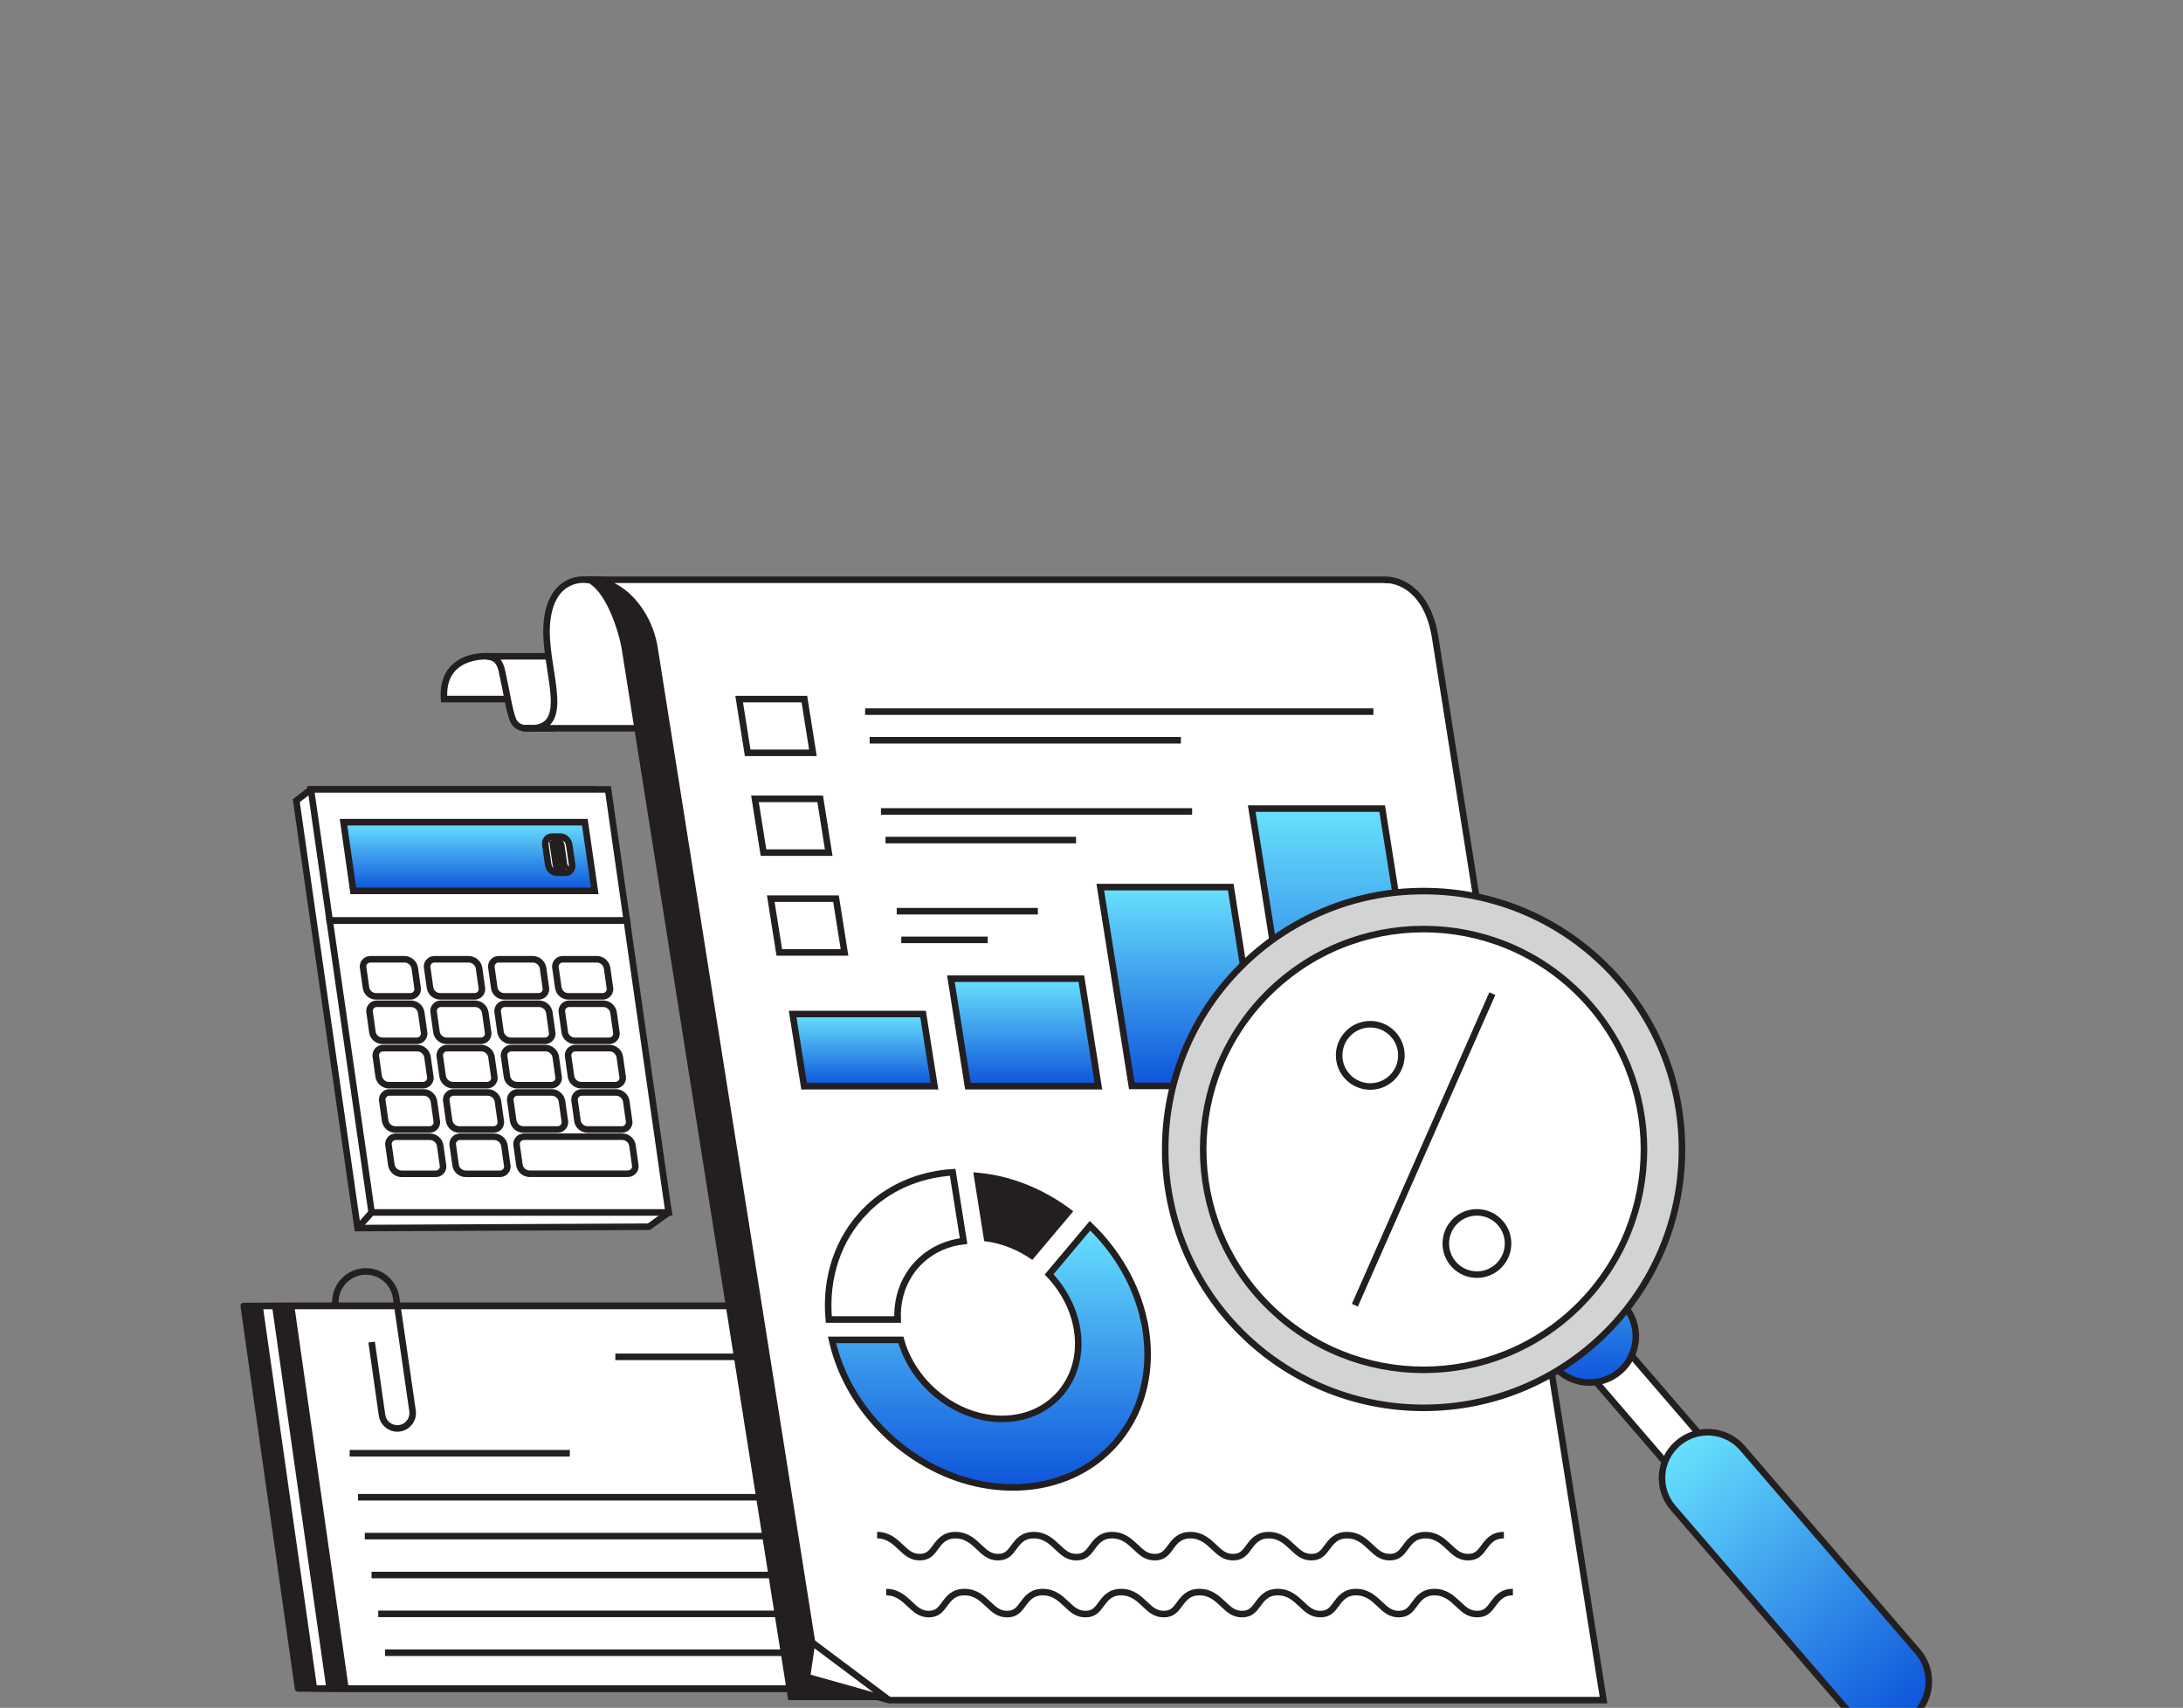 <svg width="464" height="363" viewBox="0 0 464 363" fill="none" xmlns="http://www.w3.org/2000/svg">
<rect x="0" y="0" width="464" height="363" fill="#808080" stroke="none"/>
<path d="M63.354 358.886H193.97L182.185 277.583H51.81L63.354 358.886Z" fill="#231F20" stroke="#231F20" stroke-width="1.392" stroke-linecap="round" stroke-linejoin="round"/>
<path d="M66.714 358.886H197.32L185.544 277.583H55.16L66.714 358.886Z" fill="white" stroke="#231F20" stroke-width="1.392" stroke-linecap="round" stroke-linejoin="round"/>
<path d="M70.064 358.886H200.68L188.894 277.583H58.52L70.064 358.886Z" fill="#231F20" stroke="#231F20" stroke-width="1.392" stroke-linecap="round" stroke-linejoin="round"/>
<path d="M73.423 358.886H204.03L192.254 277.583H61.87L73.423 358.886Z" fill="white" stroke="#231F20" stroke-width="1.392" stroke-linecap="round" stroke-linejoin="round"/>
<path d="M78.991 285.258L81.2 300.802C81.432 302.417 82.814 303.614 84.448 303.614C86.443 303.614 87.974 301.842 87.686 299.865L84.197 275.802C83.733 272.61 80.996 270.243 77.775 270.243C73.831 270.243 70.797 273.742 71.344 277.649" stroke="#231F20" stroke-width="1.392" stroke-miterlimit="10"/>
<path d="M74.323 308.885H121.113" stroke="#231F20" stroke-width="1.392" stroke-miterlimit="10"/>
<path d="M130.792 288.395H177.582" stroke="#231F20" stroke-width="1.392" stroke-miterlimit="10"/>
<path d="M76.105 318.239H176.199" stroke="#231F20" stroke-width="1.392" stroke-miterlimit="10"/>
<path d="M77.543 326.499H177.638" stroke="#231F20" stroke-width="1.392" stroke-miterlimit="10"/>
<path d="M78.973 334.767H179.067" stroke="#231F20" stroke-width="1.392" stroke-miterlimit="10"/>
<path d="M80.402 343.026H180.496" stroke="#231F20" stroke-width="1.392" stroke-miterlimit="10"/>
<path d="M81.831 351.285H181.925" stroke="#231F20" stroke-width="1.392" stroke-miterlimit="10"/>
<path d="M125.763 167.782L129.79 195.669L142.114 257.705L137.919 260.74L76.003 261.028L66.621 195.669L62.974 170.186L66.083 167.782H125.763Z" fill="white" stroke="#231F20" stroke-width="1.392" stroke-miterlimit="10"/>
<path d="M70.073 195.669H133.233L129.252 167.782H66.083L70.073 195.669Z" fill="white" stroke="#231F20" stroke-width="1.392" stroke-miterlimit="10"/>
<path d="M70.073 195.669H133.233L142.114 257.706H78.991L70.073 195.669Z" fill="white" stroke="#231F20" stroke-width="1.392" stroke-miterlimit="10"/>
<path d="M75.094 189.358H126.422L124.306 174.752H73.015L75.094 189.358Z" fill="url(#paint0_linear_597_316)" stroke="#231F20" stroke-width="1.392" stroke-miterlimit="10"/>
<path d="M120.779 211.77H128.045C128.918 211.807 129.66 211.102 129.66 210.239C129.66 210.118 129.66 210.034 129.623 209.904L129.038 205.756C128.871 204.717 127.962 203.928 126.922 203.891H119.656C118.784 203.854 118.042 204.559 118.042 205.422C118.042 205.543 118.042 205.626 118.079 205.756L118.663 209.904C118.83 210.981 119.703 211.77 120.779 211.77Z" fill="white" stroke="#231F20" stroke-width="1.392" stroke-miterlimit="10"/>
<path d="M107.165 211.77H114.432C115.304 211.807 116.046 211.102 116.046 210.239C116.046 210.118 116.046 210.034 116.009 209.904L115.425 205.756C115.257 204.717 114.348 203.928 113.309 203.891H106.042C105.17 203.854 104.428 204.559 104.428 205.422C104.428 205.543 104.428 205.626 104.465 205.756L105.049 209.904C105.17 210.981 106.089 211.77 107.165 211.77Z" fill="white" stroke="#231F20" stroke-width="1.392" stroke-miterlimit="10"/>
<path d="M93.561 211.77H100.827C101.699 211.807 102.442 211.102 102.442 210.239C102.442 210.118 102.442 210.034 102.405 209.904L101.82 205.756C101.653 204.717 100.744 203.928 99.658 203.891H92.392C91.519 203.854 90.777 204.559 90.777 205.422C90.777 205.543 90.777 205.626 90.814 205.756L91.399 209.904C91.566 210.981 92.475 211.77 93.561 211.77Z" fill="white" stroke="#231F20" stroke-width="1.392" stroke-miterlimit="10"/>
<path d="M79.901 211.77H87.167C88.039 211.807 88.782 211.102 88.782 210.239C88.782 210.118 88.782 210.034 88.745 209.904L88.16 205.756C87.993 204.717 87.083 203.928 86.044 203.891H78.778C77.906 203.854 77.163 204.559 77.163 205.422C77.163 205.543 77.163 205.626 77.2 205.756L77.785 209.904C77.952 210.981 78.824 211.77 79.901 211.77Z" fill="white" stroke="#231F20" stroke-width="1.392" stroke-miterlimit="10"/>
<path d="M122.153 221.226H129.419C130.291 221.263 131.034 220.558 131.034 219.695C131.034 219.574 131.034 219.491 130.996 219.361L130.412 215.213C130.245 214.173 129.335 213.384 128.296 213.347H121.03C120.157 213.31 119.415 214.016 119.415 214.879C119.415 214.999 119.415 215.083 119.452 215.213L120.037 219.361C120.157 220.4 121.076 221.189 122.153 221.226Z" fill="white" stroke="#231F20" stroke-width="1.392" stroke-miterlimit="10"/>
<path d="M108.502 221.226H115.768C116.64 221.263 117.383 220.558 117.383 219.695C117.383 219.574 117.383 219.491 117.346 219.361L116.761 215.213C116.594 214.173 115.684 213.384 114.645 213.347H107.379C106.507 213.31 105.764 214.016 105.764 214.879C105.764 214.999 105.764 215.083 105.801 215.213L106.386 219.361C106.553 220.4 107.462 221.189 108.502 221.226Z" fill="white" stroke="#231F20" stroke-width="1.392" stroke-miterlimit="10"/>
<path d="M94.888 221.226H102.154C103.027 221.263 103.769 220.558 103.769 219.695C103.769 219.574 103.769 219.491 103.732 219.361L103.147 215.213C102.98 214.173 102.071 213.384 101.031 213.347H93.765C92.893 213.31 92.15 214.016 92.15 214.879C92.15 214.999 92.15 215.083 92.188 215.213L92.772 219.361C92.939 220.4 93.811 221.189 94.888 221.226Z" fill="white" stroke="#231F20" stroke-width="1.392" stroke-miterlimit="10"/>
<path d="M81.274 221.226H88.54C89.413 221.263 90.155 220.558 90.155 219.695C90.155 219.574 90.155 219.491 90.118 219.361L89.533 215.213C89.366 214.173 88.457 213.384 87.418 213.347H80.151C79.279 213.31 78.537 214.016 78.537 214.879C78.537 214.999 78.537 215.083 78.574 215.213L79.158 219.361C79.279 220.4 80.198 221.189 81.274 221.226Z" fill="white" stroke="#231F20" stroke-width="1.392" stroke-miterlimit="10"/>
<path d="M123.48 230.654H130.746C131.618 230.691 132.361 229.986 132.361 229.123C132.361 229.002 132.361 228.919 132.324 228.789L131.739 224.641C131.572 223.602 130.662 222.813 129.623 222.776H122.357C121.485 222.738 120.742 223.444 120.742 224.307C120.742 224.427 120.742 224.511 120.779 224.641L121.364 228.789C121.531 229.828 122.403 230.617 123.48 230.654Z" fill="white" stroke="#231F20" stroke-width="1.392" stroke-miterlimit="10"/>
<path d="M109.866 230.654H117.132C118.005 230.691 118.747 229.986 118.747 229.123C118.747 229.002 118.747 228.919 118.71 228.789L118.125 224.641C117.958 223.602 117.049 222.813 116.009 222.776H108.743C107.871 222.738 107.128 223.444 107.128 224.307C107.128 224.427 107.128 224.511 107.166 224.641L107.75 228.789C107.871 229.828 108.79 230.617 109.866 230.654Z" fill="white" stroke="#231F20" stroke-width="1.392" stroke-miterlimit="10"/>
<path d="M96.252 230.654H103.472C104.344 230.691 105.087 229.986 105.087 229.123C105.087 229.002 105.087 228.919 105.05 228.789L104.465 224.641C104.298 223.602 103.389 222.813 102.349 222.776H95.083C94.211 222.738 93.468 223.444 93.468 224.307C93.468 224.427 93.468 224.511 93.505 224.641L94.09 228.789C94.257 229.828 95.166 230.617 96.252 230.654Z" fill="white" stroke="#231F20" stroke-width="1.392" stroke-miterlimit="10"/>
<path d="M82.601 230.654H89.868C90.74 230.691 91.482 229.986 91.482 229.123C91.482 229.002 91.482 228.919 91.445 228.789L90.861 224.641C90.694 223.602 89.784 222.813 88.745 222.776H81.478C80.606 222.738 79.864 223.444 79.864 224.307C79.864 224.427 79.864 224.511 79.901 224.641L80.486 228.789C80.653 229.828 81.562 230.617 82.601 230.654Z" fill="white" stroke="#231F20" stroke-width="1.392" stroke-miterlimit="10"/>
<path d="M124.853 240.073H132.12C132.992 240.111 133.734 239.405 133.734 238.542C133.734 238.422 133.734 238.338 133.697 238.208L133.113 234.06C132.945 233.021 132.036 232.232 130.997 232.195H123.73C122.858 232.158 122.116 232.863 122.116 233.726C122.116 233.847 122.116 233.93 122.153 234.06L122.737 238.208C122.858 239.248 123.777 240.036 124.853 240.073Z" fill="white" stroke="#231F20" stroke-width="1.392" stroke-miterlimit="10"/>
<path d="M111.193 240.073H118.459C119.332 240.111 120.074 239.405 120.074 238.542C120.074 238.422 120.074 238.338 120.037 238.208L119.452 234.06C119.285 233.021 118.376 232.232 117.337 232.195H110.07C109.198 232.158 108.456 232.863 108.456 233.726C108.456 233.847 108.456 233.93 108.493 234.06L109.077 238.208C109.244 239.248 110.117 240.036 111.193 240.073Z" fill="white" stroke="#231F20" stroke-width="1.392" stroke-miterlimit="10"/>
<path d="M97.579 240.073H104.846C105.718 240.111 106.46 239.405 106.46 238.542C106.46 238.422 106.46 238.338 106.423 238.208L105.839 234.06C105.672 233.021 104.762 232.232 103.723 232.195H96.457C95.584 232.158 94.842 232.863 94.842 233.726C94.842 233.847 94.842 233.93 94.879 234.06L95.464 238.208C95.631 239.248 96.503 240.036 97.579 240.073Z" fill="white" stroke="#231F20" stroke-width="1.392" stroke-miterlimit="10"/>
<path d="M83.975 240.073H91.241C92.114 240.111 92.856 239.405 92.856 238.542C92.856 238.422 92.856 238.338 92.819 238.208L92.234 234.06C92.067 233.021 91.158 232.232 90.118 232.195H82.852C81.98 232.158 81.237 232.863 81.237 233.726C81.237 233.847 81.237 233.93 81.274 234.06L81.859 238.208C82.026 239.248 82.898 240.036 83.975 240.073Z" fill="white" stroke="#231F20" stroke-width="1.392" stroke-miterlimit="10"/>
<path d="M111.444 241.604H132.314C133.391 241.642 134.263 242.43 134.43 243.47L135.015 247.618C135.182 248.49 134.597 249.316 133.725 249.446C133.604 249.446 133.521 249.483 133.391 249.483H112.52C111.444 249.446 110.571 248.657 110.404 247.618L109.82 243.47C109.652 242.597 110.237 241.772 111.109 241.642C111.193 241.605 111.314 241.604 111.444 241.604Z" fill="white" stroke="#231F20" stroke-width="1.392" stroke-miterlimit="10"/>
<path d="M98.953 249.493H106.219C107.091 249.53 107.834 248.825 107.834 247.962C107.834 247.841 107.834 247.758 107.797 247.628L107.212 243.479C107.045 242.44 106.136 241.651 105.096 241.614H97.83C96.958 241.577 96.215 242.282 96.215 243.145C96.215 243.266 96.215 243.35 96.252 243.479L96.837 247.628C96.958 248.667 97.876 249.456 98.953 249.493Z" fill="white" stroke="#231F20" stroke-width="1.392" stroke-miterlimit="10"/>
<path d="M85.302 249.493H92.568C93.44 249.53 94.183 248.825 94.183 247.962C94.183 247.841 94.183 247.758 94.145 247.628L93.561 243.479C93.394 242.44 92.484 241.651 91.445 241.614H84.179C83.306 241.577 82.564 242.282 82.564 243.145C82.564 243.266 82.564 243.35 82.601 243.479L83.186 247.628C83.353 248.667 84.262 249.456 85.302 249.493Z" fill="white" stroke="#231F20" stroke-width="1.392" stroke-miterlimit="10"/>
<path d="M119.062 177.823H117.364C116.91 177.823 116.492 177.991 116.241 178.325C115.954 178.659 115.824 179.113 115.907 179.531L116.529 183.809C116.613 184.264 116.817 184.719 117.197 185.015C117.531 185.35 117.986 185.517 118.487 185.517H120.148C120.603 185.517 121.021 185.35 121.271 185.015C121.559 184.681 121.689 184.227 121.605 183.809L120.983 179.531C120.9 179.076 120.696 178.622 120.315 178.325C119.981 177.991 119.526 177.823 119.072 177.823H119.062ZM117.568 179.401C117.568 179.03 117.856 178.696 118.237 178.696H118.32C118.571 178.696 118.775 178.779 118.942 178.946C119.109 179.113 119.23 179.318 119.276 179.531L119.694 182.436L117.578 179.41L117.568 179.401ZM119.888 183.967C119.888 184.171 119.805 184.338 119.684 184.505C119.517 184.626 119.35 184.709 119.146 184.672C118.645 184.672 118.237 184.301 118.153 183.8L117.735 180.895L119.898 183.967H119.888Z" fill="white" stroke="#231F20" stroke-width="1.392" stroke-miterlimit="10"/>
<path d="M78.992 257.706L76.003 261.028" stroke="#231F20" stroke-width="1.392" stroke-miterlimit="10"/>
<path d="M103.314 139.488C103.314 139.488 93.709 139.005 94.387 148.582H110.72C110.72 148.582 108.251 139.488 103.305 139.488H103.314Z" fill="white" stroke="#231F20" stroke-width="1.392" stroke-miterlimit="10"/>
<path d="M111.703 154.791C111.703 154.791 109.736 154.828 109.003 152.935C108.242 150.976 107.768 147.515 106.683 142.634C106.386 141.297 105.755 139.497 103.314 139.497H129.14C128.027 146.216 123.813 152.563 117.717 154.8C117.596 154.837 111.703 154.8 111.703 154.8V154.791Z" fill="white" stroke="#231F20" stroke-width="1.392" stroke-miterlimit="10"/>
<path d="M124.584 123.229C124.584 123.229 117.336 122.171 116.269 132.055C115.202 141.938 122.654 155.672 111.703 154.791H158.001C158.001 154.791 146.178 121.68 124.584 123.229Z" fill="white" stroke="#231F20" stroke-width="1.392" stroke-miterlimit="10"/>
<path d="M287.968 123.229H122.774C128.565 123.229 131.711 135.145 132.129 137.817L167.532 361.363H333.829L298.074 135.609C296.116 123.229 287.958 123.266 287.958 123.266V123.229H287.968Z" fill="#231F20"/>
<path d="M294.974 123.229H124.584C130.375 123.229 134.031 126.783 136.184 130.078C137.743 132.472 138.708 135.135 139.126 137.817L172.589 349.086L171.522 356.454L188.978 361.363H340.827L305.071 135.609C303.113 123.229 294.955 123.266 294.955 123.266V123.229H294.974Z" fill="white" stroke="#231F20" stroke-width="1.392" stroke-miterlimit="10"/>
<path d="M157.11 148.591H170.975L172.784 160.015H158.92L157.11 148.591Z" fill="white" stroke="#231F20" stroke-width="1.392" stroke-miterlimit="10"/>
<path d="M202.118 208.021H229.847L233.466 230.868H205.737L202.118 208.021Z" fill="url(#paint1_linear_597_316)" stroke="#231F20" stroke-width="1.392" stroke-miterlimit="10"/>
<path d="M168.478 215.528H196.197L198.629 230.868H170.909L168.478 215.528Z" fill="url(#paint2_linear_597_316)" stroke="#231F20" stroke-width="1.392" stroke-miterlimit="10"/>
<path d="M233.865 188.551H261.594L268.285 230.803H240.565L233.865 188.551Z" fill="url(#paint3_linear_597_316)" stroke="#231F20" stroke-width="1.392" stroke-miterlimit="10"/>
<path d="M266.057 171.866H293.786L303.131 230.868H275.402L266.057 171.866Z" fill="url(#paint4_linear_597_316)" stroke="#231F20" stroke-width="1.392" stroke-miterlimit="10"/>
<path d="M183.883 257.446C178.13 263.311 175.355 271.588 176.162 280.46H190.788C190.639 276.952 191.493 273.63 193.256 270.874C193.98 269.732 194.852 268.693 195.854 267.784C198.267 265.584 201.367 264.202 204.81 263.793L202.49 249.168C195.186 249.641 188.644 252.546 183.874 257.436L183.883 257.446Z" fill="white" stroke="#231F20" stroke-width="1.392" stroke-miterlimit="10"/>
<path d="M243.108 280.451C241.465 273.083 237.447 266.067 231.684 260.527L222.98 270.874C229.55 277.76 231.09 287.513 226.701 294.39C225.977 295.54 225.105 296.58 224.102 297.48C218.089 302.955 208.336 302.955 200.587 297.48C199.297 296.57 198.091 295.531 196.996 294.39C194.36 291.624 192.448 288.302 191.483 284.794H176.849C178.491 292.172 182.509 299.178 188.282 304.718C189.414 305.823 190.611 306.853 191.864 307.808C198.174 312.699 205.644 315.613 213.087 316.077C213.82 316.123 214.553 316.151 215.286 316.151C216.02 316.151 216.743 316.151 217.458 316.077C224.761 315.604 231.304 312.699 236.074 307.808C237.02 306.853 237.892 305.823 238.672 304.718C242.681 299.178 244.481 292.172 243.785 284.794C243.72 284.07 243.628 283.337 243.516 282.613C243.405 281.889 243.293 281.166 243.099 280.451H243.108Z" fill="url(#paint5_linear_597_316)" stroke="#231F20" stroke-width="1.392" stroke-miterlimit="10"/>
<path d="M228.112 257.446C221.792 252.555 214.321 249.641 206.87 249.177L209.19 263.803C212.762 264.211 216.307 265.594 219.416 267.793L228.121 257.455L228.112 257.446Z" fill="#231F20"/>
<path d="M186.435 326.294C188.783 326.294 190.193 327.649 191.437 328.818C192.68 329.987 193.683 330.971 195.502 330.971C197.321 330.971 198.035 329.969 198.88 328.818C199.724 327.667 200.736 326.294 203.083 326.294C205.431 326.294 206.842 327.649 208.085 328.818C209.329 329.987 210.331 330.971 212.15 330.971C213.969 330.971 214.683 329.969 215.528 328.818C216.372 327.667 217.384 326.294 219.732 326.294C222.08 326.294 223.49 327.649 224.734 328.818C225.977 329.987 226.979 330.971 228.798 330.971C230.617 330.971 231.332 329.969 232.176 328.818C233.021 327.667 234.032 326.294 236.38 326.294C238.728 326.294 240.138 327.649 241.382 328.818C242.625 329.987 243.628 330.971 245.447 330.971C247.265 330.971 247.98 329.969 248.825 328.818C249.669 327.667 250.681 326.294 253.028 326.294C255.376 326.294 256.787 327.649 258.03 328.818C259.274 329.987 260.276 330.971 262.095 330.971C263.914 330.971 264.628 329.969 265.473 328.818C266.317 327.667 267.329 326.294 269.677 326.294C272.025 326.294 273.435 327.649 274.679 328.818C275.922 329.987 276.924 330.971 278.743 330.971C280.562 330.971 281.277 329.969 282.121 328.818C282.966 327.667 283.977 326.294 286.325 326.294C288.673 326.294 290.083 327.649 291.327 328.818C292.57 329.987 293.573 330.971 295.392 330.971C297.21 330.971 297.934 329.969 298.769 328.818C299.605 327.667 300.625 326.294 302.973 326.294C305.321 326.294 306.732 327.649 307.984 328.818C309.237 329.987 310.23 330.971 312.058 330.971C313.887 330.971 314.601 329.969 315.446 328.818C316.29 327.667 317.302 326.294 319.649 326.294" fill="white"/>
<path d="M186.435 326.294C188.783 326.294 190.193 327.649 191.437 328.818C192.68 329.987 193.683 330.971 195.502 330.971C197.321 330.971 198.035 329.969 198.88 328.818C199.724 327.667 200.736 326.294 203.083 326.294C205.431 326.294 206.842 327.649 208.085 328.818C209.329 329.987 210.331 330.971 212.15 330.971C213.969 330.971 214.683 329.969 215.528 328.818C216.372 327.667 217.384 326.294 219.732 326.294C222.08 326.294 223.49 327.649 224.734 328.818C225.977 329.987 226.979 330.971 228.798 330.971C230.617 330.971 231.332 329.969 232.176 328.818C233.021 327.667 234.032 326.294 236.38 326.294C238.728 326.294 240.138 327.649 241.382 328.818C242.625 329.987 243.628 330.971 245.447 330.971C247.265 330.971 247.98 329.969 248.825 328.818C249.669 327.667 250.681 326.294 253.028 326.294C255.376 326.294 256.787 327.649 258.03 328.818C259.274 329.987 260.276 330.971 262.095 330.971C263.914 330.971 264.628 329.969 265.473 328.818C266.317 327.667 267.329 326.294 269.677 326.294C272.025 326.294 273.435 327.649 274.679 328.818C275.922 329.987 276.924 330.971 278.743 330.971C280.562 330.971 281.277 329.969 282.121 328.818C282.966 327.667 283.977 326.294 286.325 326.294C288.673 326.294 290.083 327.649 291.327 328.818C292.57 329.987 293.573 330.971 295.392 330.971C297.21 330.971 297.934 329.969 298.769 328.818C299.605 327.667 300.625 326.294 302.973 326.294C305.321 326.294 306.732 327.649 307.984 328.818C309.237 329.987 310.23 330.971 312.058 330.971C313.887 330.971 314.601 329.969 315.446 328.818C316.29 327.667 317.302 326.294 319.649 326.294" stroke="#231F20" stroke-width="1.392" stroke-miterlimit="10"/>
<path d="M188.356 338.396C190.704 338.396 192.114 339.75 193.358 340.92C194.601 342.089 195.604 343.073 197.423 343.073C199.241 343.073 199.956 342.07 200.8 340.92C201.645 339.769 202.656 338.396 205.004 338.396C207.352 338.396 208.763 339.75 210.006 340.92C211.25 342.089 212.252 343.073 214.071 343.073C215.89 343.073 216.604 342.07 217.449 340.92C218.293 339.769 219.305 338.396 221.653 338.396C224 338.396 225.411 339.75 226.655 340.92C227.898 342.089 228.9 343.073 230.719 343.073C232.538 343.073 233.253 342.07 234.097 340.92C234.942 339.769 235.953 338.396 238.301 338.396C240.649 338.396 242.059 339.75 243.303 340.92C244.546 342.089 245.549 343.073 247.367 343.073C249.186 343.073 249.901 342.07 250.745 340.92C251.59 339.769 252.601 338.396 254.949 338.396C257.297 338.396 258.708 339.75 259.951 340.92C261.195 342.089 262.197 343.073 264.016 343.073C265.835 343.073 266.549 342.07 267.394 340.92C268.238 339.769 269.25 338.396 271.598 338.396C273.945 338.396 275.356 339.75 276.599 340.92C277.843 342.089 278.845 343.073 280.664 343.073C282.483 343.073 283.198 342.07 284.042 340.92C284.886 339.769 285.898 338.396 288.246 338.396C290.594 338.396 292.004 339.75 293.248 340.92C294.491 342.089 295.494 343.073 297.312 343.073C299.131 343.073 299.855 342.07 300.69 340.92C301.526 339.769 302.546 338.396 304.894 338.396C307.242 338.396 308.653 339.75 309.905 340.92C311.158 342.089 312.151 343.073 313.979 343.073C315.807 343.073 316.522 342.07 317.367 340.92C318.211 339.769 319.223 338.396 321.57 338.396" fill="white"/>
<path d="M188.356 338.396C190.704 338.396 192.114 339.75 193.358 340.92C194.601 342.089 195.604 343.073 197.423 343.073C199.241 343.073 199.956 342.07 200.8 340.92C201.645 339.769 202.656 338.396 205.004 338.396C207.352 338.396 208.763 339.75 210.006 340.92C211.25 342.089 212.252 343.073 214.071 343.073C215.89 343.073 216.604 342.07 217.449 340.92C218.293 339.769 219.305 338.396 221.653 338.396C224 338.396 225.411 339.75 226.655 340.92C227.898 342.089 228.9 343.073 230.719 343.073C232.538 343.073 233.253 342.07 234.097 340.92C234.942 339.769 235.953 338.396 238.301 338.396C240.649 338.396 242.059 339.75 243.303 340.92C244.546 342.089 245.549 343.073 247.367 343.073C249.186 343.073 249.901 342.07 250.745 340.92C251.59 339.769 252.601 338.396 254.949 338.396C257.297 338.396 258.708 339.75 259.951 340.92C261.195 342.089 262.197 343.073 264.016 343.073C265.835 343.073 266.549 342.07 267.394 340.92C268.238 339.769 269.25 338.396 271.598 338.396C273.945 338.396 275.356 339.75 276.599 340.92C277.843 342.089 278.845 343.073 280.664 343.073C282.483 343.073 283.198 342.07 284.042 340.92C284.887 339.769 285.898 338.396 288.246 338.396C290.594 338.396 292.004 339.75 293.248 340.92C294.491 342.089 295.494 343.073 297.312 343.073C299.131 343.073 299.855 342.07 300.69 340.92C301.526 339.769 302.546 338.396 304.894 338.396C307.242 338.396 308.653 339.75 309.905 340.92C311.158 342.089 312.151 343.073 313.979 343.073C315.807 343.073 316.522 342.07 317.367 340.92C318.211 339.769 319.223 338.396 321.57 338.396" stroke="#231F20" stroke-width="1.392" stroke-miterlimit="10"/>
<path d="M172.599 349.086L188.987 361.363" stroke="#231F20" stroke-width="1.392" stroke-miterlimit="10"/>
<path d="M183.883 151.255H291.912" stroke="#231F20" stroke-width="1.392" stroke-miterlimit="10"/>
<path d="M184.848 157.342H250.996" stroke="#231F20" stroke-width="1.392" stroke-miterlimit="10"/>
<path d="M160.47 169.796H174.334L176.144 181.22H162.279L160.47 169.796Z" fill="white" stroke="#231F20" stroke-width="1.392" stroke-miterlimit="10"/>
<path d="M187.242 172.469H253.39" stroke="#231F20" stroke-width="1.392" stroke-miterlimit="10"/>
<path d="M188.208 178.556H228.715" stroke="#231F20" stroke-width="1.392" stroke-miterlimit="10"/>
<path d="M163.829 191.01H177.693L179.503 202.434H165.639L163.829 191.01Z" fill="white" stroke="#231F20" stroke-width="1.392" stroke-miterlimit="10"/>
<path d="M190.602 193.674H220.604" stroke="#231F20" stroke-width="1.392" stroke-miterlimit="10"/>
<path d="M191.567 199.77H209.941" stroke="#231F20" stroke-width="1.392" stroke-miterlimit="10"/>
<path d="M363.943 317.571L366.272 315.567C367.59 314.425 367.739 312.439 366.606 311.112L342.896 283.588L335.788 289.713L359.489 317.228C360.63 318.546 362.616 318.694 363.943 317.562V317.571Z" fill="white" stroke="#231F20" stroke-width="1.392" stroke-miterlimit="10"/>
<path d="M345.337 277.63L322.796 251.275L307.836 264.062L330.378 290.418C333.913 294.547 340.122 295.03 344.251 291.503C348.381 287.968 348.863 281.759 345.337 277.63Z" fill="url(#paint6_linear_597_316)" stroke="#231F20" stroke-width="1.392" stroke-miterlimit="10"/>
<path d="M356.642 306.768L356.635 306.774C352.566 310.28 352.108 316.421 355.614 320.49L392.879 363.754C396.384 367.823 402.525 368.281 406.594 364.775L406.602 364.769C410.671 361.264 411.129 355.123 407.623 351.053L370.358 307.79C366.853 303.72 360.712 303.263 356.642 306.768Z" fill="url(#paint7_linear_597_316)" stroke="#231F20" stroke-width="1.392" stroke-miterlimit="10"/>
<path d="M302.584 299.234C332.915 299.234 357.503 274.646 357.503 244.315C357.503 213.984 332.915 189.396 302.584 189.396C272.253 189.396 247.665 213.984 247.665 244.315C247.665 274.646 272.253 299.234 302.584 299.234Z" fill="#D1D3D4" stroke="#231F20" stroke-width="1.392" stroke-linecap="round" stroke-linejoin="round"/>
<path d="M335.708 277.44C354.002 259.146 354.002 229.485 335.708 211.191C317.413 192.896 287.753 192.896 269.458 211.191C251.164 229.485 251.164 259.146 269.458 277.44C287.753 295.734 317.413 295.734 335.708 277.44Z" fill="white" stroke="#231F20" stroke-width="1.392" stroke-miterlimit="10"/>
<path d="M317.2 211.194L287.977 277.426" stroke="#231F20" stroke-width="1.392" stroke-miterlimit="10"/>
<path d="M291.253 230.933C294.907 230.933 297.87 227.97 297.87 224.316C297.87 220.662 294.907 217.699 291.253 217.699C287.599 217.699 284.636 220.662 284.636 224.316C284.636 227.97 287.599 230.933 291.253 230.933Z" fill="white" stroke="#231F20" stroke-width="1.392" stroke-miterlimit="10"/>
<path d="M313.924 270.921C317.578 270.921 320.54 267.958 320.54 264.304C320.54 260.65 317.578 257.687 313.924 257.687C310.27 257.687 307.307 260.65 307.307 264.304C307.307 267.958 310.27 270.921 313.924 270.921Z" fill="white" stroke="#231F20" stroke-width="1.392" stroke-miterlimit="10"/>
<defs>
<linearGradient id="paint0_linear_597_316" x1="99.718" y1="174.752" x2="99.718" y2="189.358" gradientUnits="userSpaceOnUse">
<stop stop-color="#68E1FD"/>
<stop offset="1" stop-color="#0D54DB"/>
</linearGradient>
<linearGradient id="paint1_linear_597_316" x1="217.792" y1="208.021" x2="217.792" y2="230.868" gradientUnits="userSpaceOnUse">
<stop stop-color="#68E1FD"/>
<stop offset="1" stop-color="#0D54DB"/>
</linearGradient>
<linearGradient id="paint2_linear_597_316" x1="183.553" y1="215.528" x2="183.553" y2="230.868" gradientUnits="userSpaceOnUse">
<stop stop-color="#68E1FD"/>
<stop offset="1" stop-color="#0D54DB"/>
</linearGradient>
<linearGradient id="paint3_linear_597_316" x1="251.075" y1="188.551" x2="251.075" y2="230.803" gradientUnits="userSpaceOnUse">
<stop stop-color="#68E1FD"/>
<stop offset="1" stop-color="#0D54DB"/>
</linearGradient>
<linearGradient id="paint4_linear_597_316" x1="284.594" y1="171.866" x2="284.594" y2="230.868" gradientUnits="userSpaceOnUse">
<stop stop-color="#68E1FD"/>
<stop offset="1" stop-color="#0D54DB"/>
</linearGradient>
<linearGradient id="paint5_linear_597_316" x1="210.39" y1="260.527" x2="210.39" y2="316.151" gradientUnits="userSpaceOnUse">
<stop stop-color="#68E1FD"/>
<stop offset="1" stop-color="#0D54DB"/>
</linearGradient>
<linearGradient id="paint6_linear_597_316" x1="327.766" y1="251.275" x2="327.766" y2="293.862" gradientUnits="userSpaceOnUse">
<stop stop-color="#68E1FD"/>
<stop offset="1" stop-color="#0D54DB"/>
</linearGradient>
<linearGradient id="paint7_linear_597_316" x1="356.639" y1="306.771" x2="406.598" y2="364.772" gradientUnits="userSpaceOnUse">
<stop stop-color="#68E1FD"/>
<stop offset="1" stop-color="#0D54DB"/>
</linearGradient>
</defs>
</svg>
